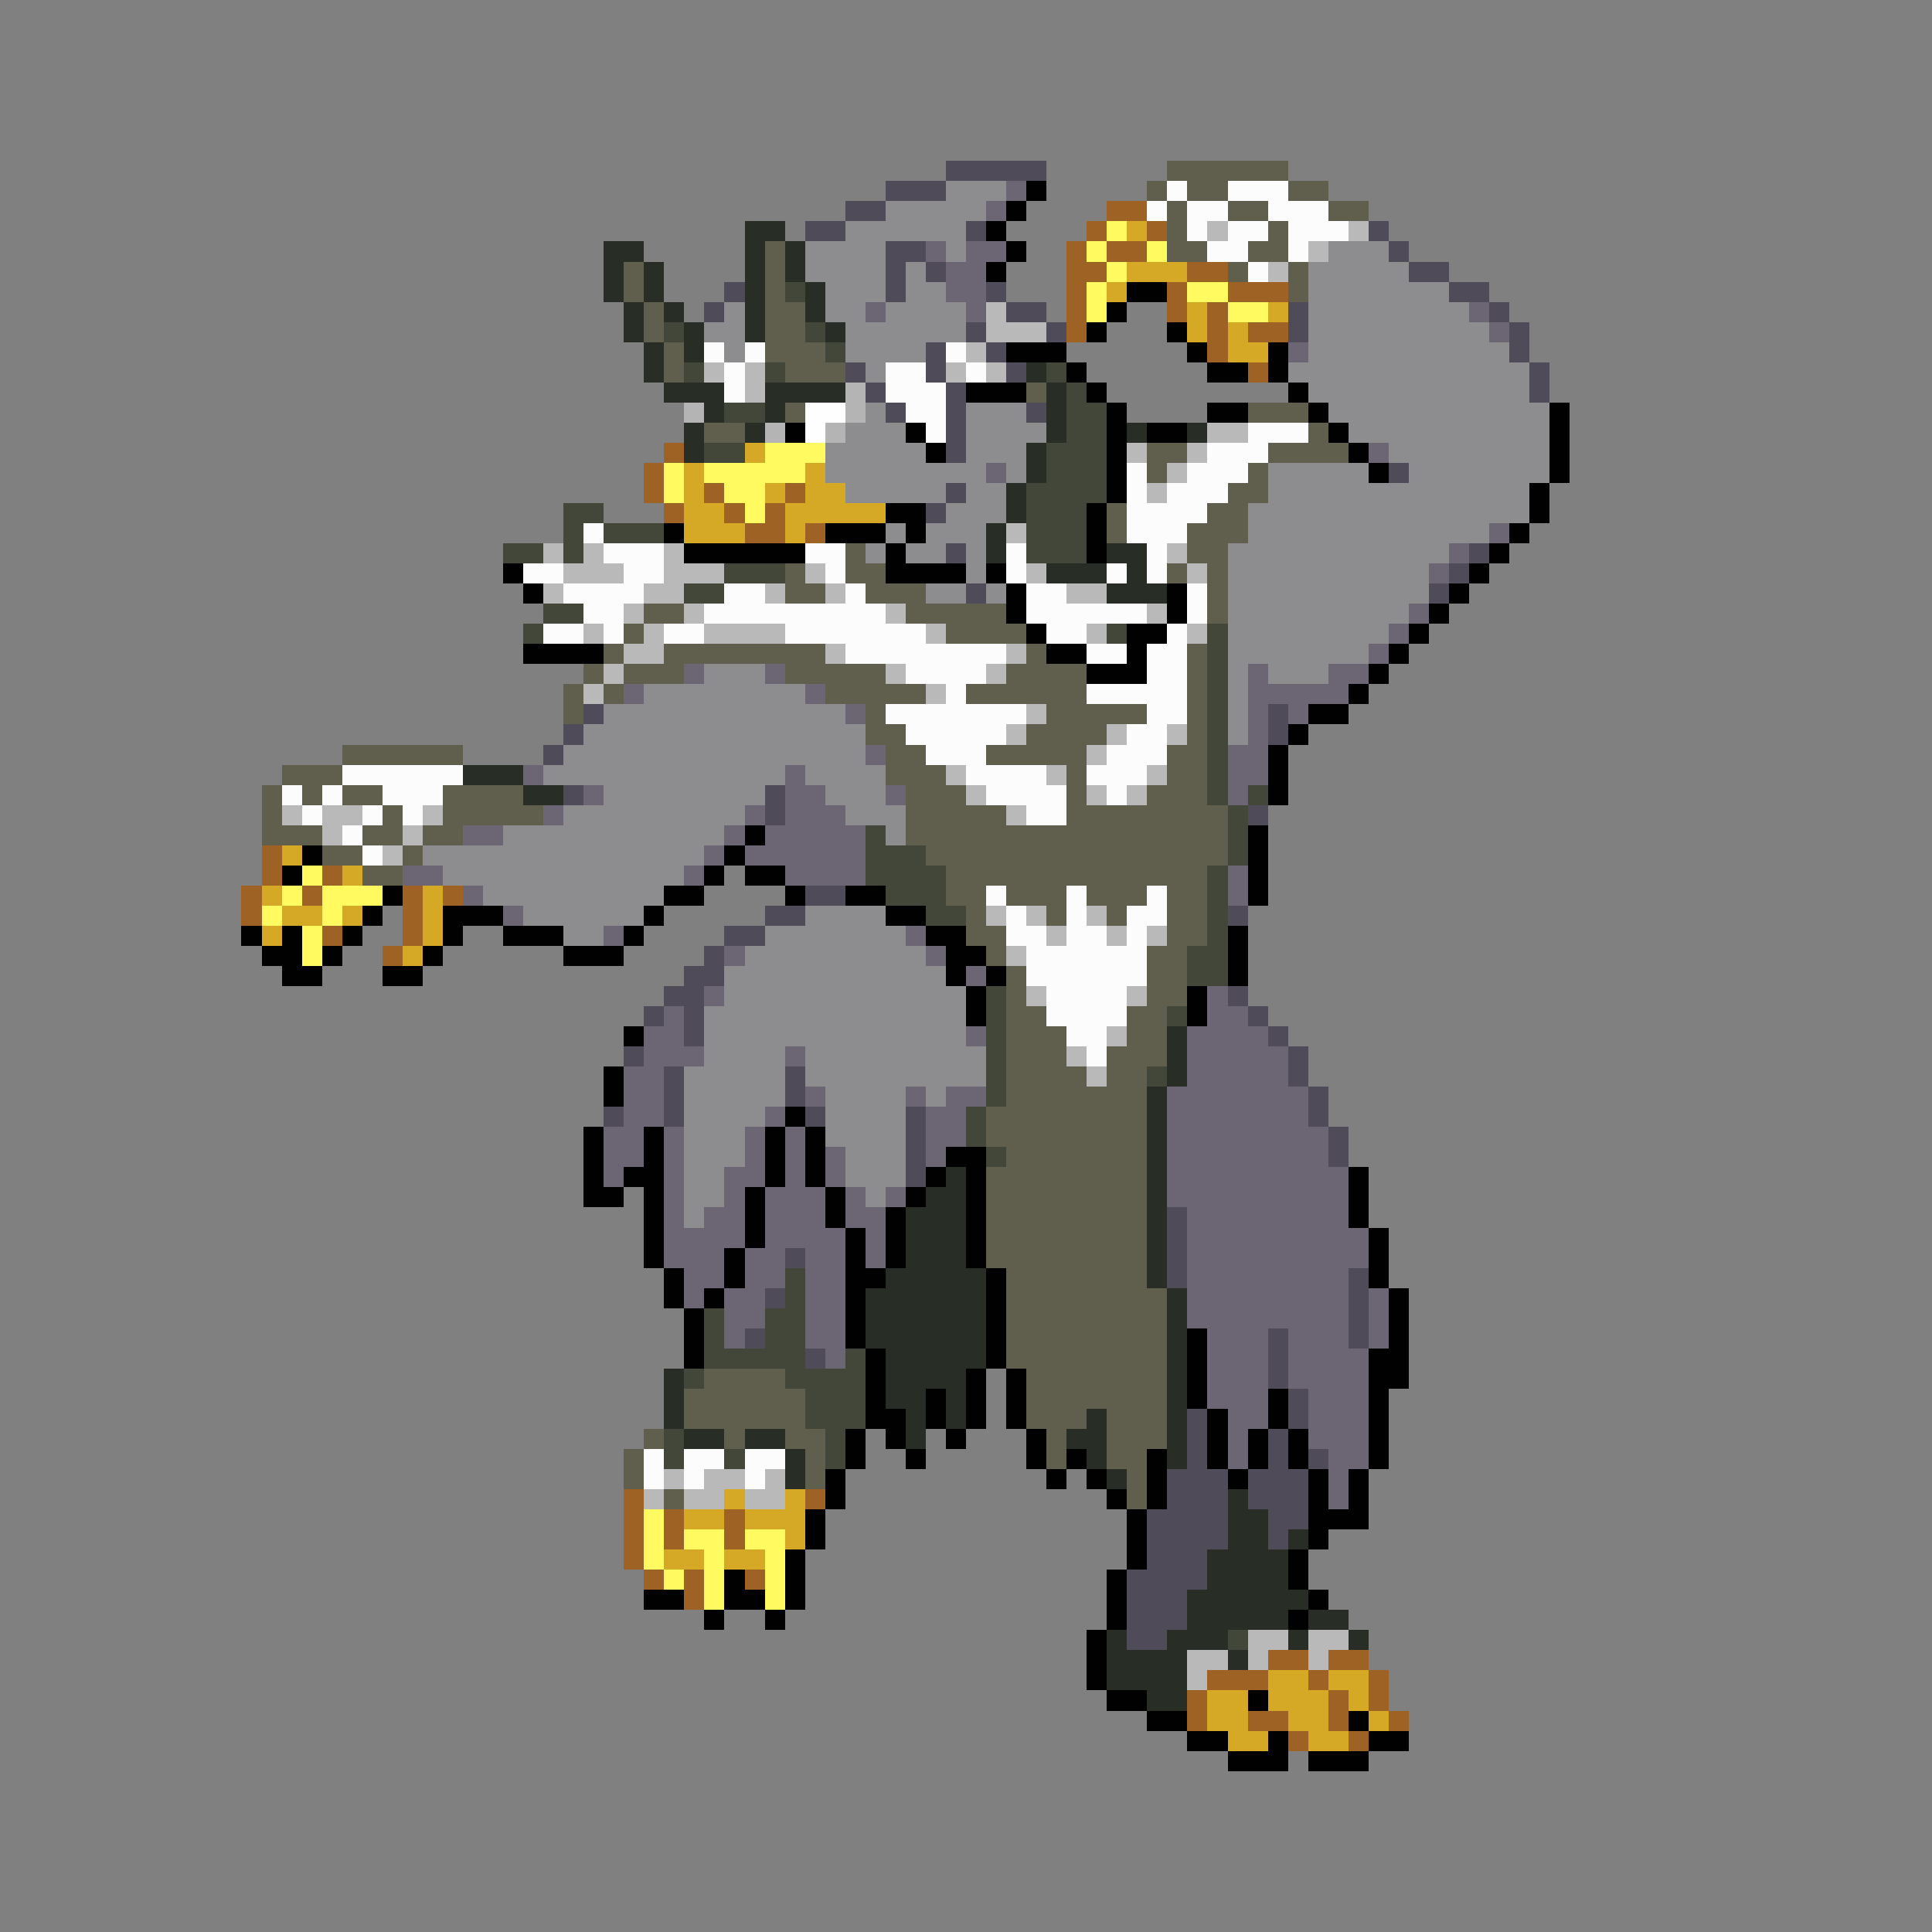 <svg xmlns="http://www.w3.org/2000/svg" viewBox="0 -0.5 96 96" shape-rendering="crispEdges">
<rect x="0" y="-0.5" width="96" height="96" fill="#808080" stroke="none"/>
<path stroke="#4f4b58" d="M47 8h5M44 9h3M42 10h2M40 11h2M48 11h1M68 11h1M44 12h2M69 12h1M44 13h1M46 13h1M70 13h2M36 14h1M44 14h1M49 14h1M72 14h2M35 15h1M50 15h2M64 15h1M74 15h1M48 16h1M52 16h1M64 16h1M75 16h1M46 17h1M49 17h1M75 17h1M42 18h1M46 18h1M50 18h1M76 18h1M43 19h1M47 19h1M76 19h1M44 20h1M47 20h1M51 20h1M47 21h1M47 22h1M69 23h1M47 24h1M46 25h1M47 27h1M73 27h1M72 28h1M48 29h1M71 29h1M29 35h1M63 35h1M28 36h1M63 36h1M27 37h1M28 39h1M38 39h1M38 40h1M62 40h1M40 44h2M38 45h2M61 45h1M36 46h2M35 47h1M34 48h2M33 49h2M61 49h1M32 50h1M34 50h1M62 50h1M34 51h1M63 51h1M31 52h1M64 52h1M33 53h1M39 53h1M64 53h1M33 54h1M39 54h1M65 54h1M30 55h1M33 55h1M40 55h1M45 55h1M65 55h1M45 56h1M66 56h1M45 57h1M66 57h1M45 58h1M58 60h1M58 61h1M39 62h1M58 62h1M58 63h1M67 63h1M38 64h1M67 64h1M67 65h1M37 66h1M63 66h1M67 66h1M40 67h1M63 67h1M63 68h1M64 69h1M59 70h1M64 70h1M59 71h1M63 71h1M59 72h1M63 72h1M65 72h1M58 73h3M62 73h3M58 74h3M62 74h3M57 75h4M63 75h2M57 76h4M63 76h1M57 77h3M56 78h4M56 79h3M56 80h3M56 81h2" />
<path stroke="#605f4d" d="M58 8h6M57 9h1M59 9h2M64 9h2M58 10h1M61 10h2M66 10h2M58 11h1M63 11h1M38 12h1M58 12h2M62 12h2M31 13h1M38 13h1M61 13h1M64 13h1M31 14h1M38 14h1M64 14h1M32 15h1M38 15h2M32 16h1M38 16h2M33 17h1M38 17h3M33 18h1M39 18h3M51 19h1M39 20h1M62 20h3M35 21h2M65 21h1M57 22h2M63 22h4M57 23h1M62 23h1M61 24h2M55 25h1M60 25h2M55 26h1M59 26h3M42 27h1M59 27h2M39 28h1M42 28h2M58 28h1M60 28h1M39 29h2M43 29h3M60 29h1M32 30h2M45 30h5M60 30h1M31 31h1M47 31h4M30 32h1M33 32h8M51 32h1M59 32h1M29 33h1M31 33h3M39 33h5M50 33h4M59 33h1M28 34h1M30 34h1M41 34h5M48 34h6M59 34h1M28 35h1M43 35h1M52 35h5M59 35h1M43 36h2M51 36h4M59 36h1M17 37h6M44 37h2M49 37h5M58 37h2M14 38h3M44 38h3M53 38h1M58 38h2M13 39h1M15 39h1M17 39h2M22 39h4M45 39h3M53 39h1M57 39h3M13 40h1M19 40h1M22 40h5M45 40h5M53 40h8M13 41h3M18 41h2M21 41h2M45 41h16M16 42h2M20 42h1M46 42h15M18 43h2M47 43h13M47 44h2M50 44h3M54 44h3M58 44h2M48 45h1M52 45h1M55 45h1M58 45h2M48 46h2M58 46h2M49 47h1M57 47h2M50 48h1M57 48h2M50 49h1M57 49h2M50 50h2M56 50h2M50 51h3M56 51h2M50 52h3M55 52h3M50 53h4M55 53h2M50 54h7M49 55h8M49 56h8M50 57h7M49 58h8M49 59h8M49 60h8M49 61h8M49 62h8M50 63h7M50 64h8M50 65h8M50 66h8M50 67h8M35 68h4M51 68h7M34 69h6M51 69h7M34 70h6M51 70h3M55 70h3M32 71h1M36 71h1M39 71h2M52 71h1M55 71h3M31 72h1M40 72h1M52 72h1M55 72h2M31 73h1M40 73h1M56 73h1M33 74h1M56 74h1" />
<path stroke="#8d8c8e" d="M47 9h3M44 10h5M42 11h6M40 12h4M47 12h1M66 12h3M40 13h4M45 13h1M65 13h5M41 14h3M45 14h2M65 14h7M36 15h1M41 15h2M44 15h4M65 15h8M35 16h2M42 16h6M65 16h9M36 17h1M42 17h4M65 17h10M43 18h1M64 18h12M65 19h11M43 20h1M48 20h3M66 20h11M42 21h3M48 21h4M67 21h10M41 22h5M48 22h3M69 22h8M41 23h8M50 23h1M63 23h5M70 23h7M42 24h5M48 24h2M63 24h13M47 25h3M62 25h14M44 26h1M46 26h3M62 26h12M43 27h1M45 27h2M48 27h1M61 27h11M48 28h1M61 28h10M46 29h2M49 29h1M61 29h10M61 30h9M61 31h8M61 32h7M35 33h3M61 33h1M63 33h3M32 34h8M61 34h1M30 35h12M61 35h1M29 36h14M61 36h1M28 37h15M27 38h12M40 38h4M30 39h8M41 39h3M28 40h9M42 40h3M25 41h11M44 41h1M21 42h14M22 43h12M24 44h9M26 45h6M40 45h4M28 46h2M38 46h7M37 47h9M36 48h11M36 49h12M35 50h13M35 51h13M35 52h4M40 52h9M34 53h5M40 53h9M34 54h5M41 54h4M46 54h1M34 55h4M41 55h4M34 56h3M41 56h4M34 57h3M42 57h3M34 58h2M42 58h3M34 59h2M43 59h1M34 60h1" />
<path stroke="#6b6574" d="M50 9h1M49 10h1M46 12h1M48 12h2M47 13h2M47 14h2M43 15h1M48 15h1M73 15h1M74 16h1M64 17h1M68 22h1M49 23h1M74 26h1M72 27h1M71 28h1M70 30h1M69 31h1M68 32h1M34 33h1M38 33h1M62 33h1M66 33h2M31 34h1M40 34h1M62 34h5M42 35h1M62 35h1M64 35h1M62 36h1M43 37h1M61 37h2M26 38h1M39 38h1M61 38h2M29 39h1M39 39h2M44 39h1M61 39h1M27 40h1M37 40h1M39 40h3M23 41h2M36 41h1M38 41h5M35 42h1M37 42h6M20 43h2M34 43h1M39 43h4M61 43h1M23 44h1M61 44h1M25 45h1M30 46h1M45 46h1M36 47h1M46 47h1M48 48h1M35 49h1M60 49h1M33 50h1M60 50h2M32 51h2M48 51h1M59 51h4M32 52h3M39 52h1M59 52h5M31 53h2M59 53h5M31 54h2M40 54h1M45 54h1M47 54h2M58 54h7M31 55h2M38 55h1M46 55h2M58 55h7M30 56h2M33 56h1M37 56h1M39 56h1M46 56h2M58 56h8M30 57h2M33 57h1M37 57h1M39 57h1M41 57h1M46 57h1M58 57h8M30 58h1M33 58h1M36 58h2M39 58h1M41 58h1M58 58h9M33 59h1M36 59h1M38 59h3M42 59h1M44 59h1M58 59h9M33 60h1M35 60h2M38 60h3M42 60h2M59 60h8M33 61h4M38 61h4M43 61h1M59 61h9M33 62h3M37 62h2M40 62h2M43 62h1M59 62h9M34 63h2M37 63h2M40 63h2M59 63h8M34 64h1M36 64h2M40 64h2M59 64h8M68 64h1M36 65h2M40 65h2M59 65h8M68 65h1M36 66h1M40 66h2M60 66h3M64 66h3M68 66h1M41 67h1M60 67h3M64 67h4M60 68h3M64 68h4M60 69h3M65 69h3M61 70h2M65 70h3M61 71h1M65 71h3M61 72h1M66 72h2M66 73h1M66 74h1" />
<path stroke="#010101" d="M51 9h1M50 10h1M49 11h1M50 12h1M49 13h1M56 14h2M55 15h1M54 16h1M58 16h1M50 17h3M59 17h1M63 17h1M53 18h1M60 18h2M63 18h1M48 19h3M54 19h1M64 19h1M55 20h1M60 20h2M65 20h1M77 20h1M39 21h1M45 21h1M55 21h1M57 21h2M66 21h1M77 21h1M46 22h1M55 22h1M67 22h1M77 22h1M55 23h1M68 23h1M77 23h1M55 24h1M76 24h1M44 25h2M54 25h1M76 25h1M33 26h1M41 26h3M45 26h1M54 26h1M75 26h1M34 27h6M44 27h1M54 27h1M74 27h1M25 28h1M44 28h4M49 28h1M73 28h1M26 29h1M50 29h1M58 29h1M72 29h1M50 30h1M58 30h1M71 30h1M51 31h1M56 31h2M70 31h1M26 32h4M52 32h2M56 32h1M69 32h1M54 33h3M68 33h1M67 34h1M65 35h2M64 36h1M63 37h1M63 38h1M63 39h1M37 41h1M62 41h1M15 42h1M36 42h1M62 42h1M14 43h1M35 43h1M37 43h2M62 43h1M19 44h1M33 44h2M39 44h1M42 44h2M62 44h1M18 45h1M22 45h3M32 45h1M44 45h2M12 46h1M14 46h1M17 46h1M22 46h1M25 46h3M31 46h1M46 46h2M61 46h1M13 47h2M16 47h1M21 47h1M28 47h3M47 47h2M61 47h1M14 48h2M19 48h2M47 48h1M49 48h1M61 48h1M48 49h1M59 49h1M48 50h1M59 50h1M31 51h1M30 53h1M30 54h1M39 55h1M29 56h1M32 56h1M38 56h1M40 56h1M29 57h1M32 57h1M38 57h1M40 57h1M47 57h2M29 58h1M31 58h2M38 58h1M40 58h1M46 58h1M48 58h1M67 58h1M29 59h2M32 59h1M37 59h1M41 59h1M45 59h1M48 59h1M67 59h1M32 60h1M37 60h1M41 60h1M44 60h1M48 60h1M67 60h1M32 61h1M37 61h1M42 61h1M44 61h1M48 61h1M68 61h1M32 62h1M36 62h1M42 62h1M44 62h1M48 62h1M68 62h1M33 63h1M36 63h1M42 63h2M49 63h1M68 63h1M33 64h1M35 64h1M42 64h1M49 64h1M69 64h1M34 65h1M42 65h1M49 65h1M69 65h1M34 66h1M42 66h1M49 66h1M59 66h1M69 66h1M34 67h1M43 67h1M49 67h1M59 67h1M68 67h2M43 68h1M48 68h1M50 68h1M59 68h1M68 68h2M43 69h1M46 69h1M48 69h1M50 69h1M59 69h1M63 69h1M68 69h1M43 70h2M46 70h1M48 70h1M50 70h1M60 70h1M63 70h1M68 70h1M42 71h1M44 71h1M47 71h1M51 71h1M60 71h1M62 71h1M64 71h1M68 71h1M42 72h1M45 72h1M51 72h1M53 72h1M57 72h1M60 72h1M62 72h1M64 72h1M68 72h1M41 73h1M52 73h1M54 73h1M57 73h1M61 73h1M65 73h1M67 73h1M41 74h1M55 74h1M57 74h1M65 74h1M67 74h1M40 75h1M56 75h1M65 75h3M40 76h1M56 76h1M65 76h1M39 77h1M56 77h1M64 77h1M36 78h1M39 78h1M55 78h1M64 78h1M32 79h2M36 79h2M39 79h1M55 79h1M65 79h1M35 80h1M38 80h1M55 80h1M64 80h1M54 81h1M54 82h1M54 83h1M55 84h2M62 84h1M57 85h2M67 85h1M59 86h2M63 86h1M68 86h2M61 87h3M65 87h3" />
<path stroke="#fcfcfc" d="M58 9h1M61 9h3M57 10h1M59 10h2M63 10h3M59 11h1M61 11h2M64 11h3M60 12h2M64 12h1M62 13h1M35 17h1M37 17h1M47 17h1M36 18h1M44 18h2M48 18h1M36 19h1M44 19h3M45 20h2M46 21h1M62 21h3M60 22h3M56 23h1M59 23h3M56 24h1M58 24h3M56 25h4M29 26h1M56 26h3M30 27h3M40 27h2M50 27h1M57 27h1M26 28h2M31 28h2M41 28h1M50 28h1M55 28h1M57 28h1M28 29h4M36 29h2M42 29h1M51 29h2M59 29h1M29 30h2M35 30h9M51 30h6M59 30h1M27 31h2M30 31h1M33 31h2M39 31h7M52 31h2M58 31h1M42 32h8M54 32h2M57 32h2M45 33h4M57 33h2M47 34h1M54 34h5M44 35h7M57 35h2M45 36h5M56 36h2M46 37h3M55 37h3M17 38h6M48 38h4M54 38h3M14 39h1M16 39h1M19 39h3M49 39h4M55 39h1M15 40h1M18 40h1M20 40h1M51 40h2M17 41h1M18 42h1M49 44h1M53 44h1M57 44h1M50 45h1M53 45h1M56 45h2M50 46h2M53 46h2M56 46h1M51 47h6M51 48h6M52 49h4M52 50h4M53 51h2M54 52h1M32 72h1M34 72h2M37 72h2M32 73h1M34 73h1M37 73h1" />
<path stroke="#9e6225" d="M55 10h2M54 11h1M57 11h1M53 12h1M55 12h2M53 13h2M59 13h2M53 14h1M58 14h1M61 14h3M53 15h1M58 15h1M60 15h1M53 16h1M60 16h1M62 16h2M60 17h1M62 18h1M33 22h1M32 23h1M32 24h1M35 24h1M39 24h1M33 25h1M36 25h1M38 25h1M37 26h2M40 26h1M13 42h1M13 43h1M16 43h1M12 44h1M15 44h1M20 44h1M22 44h1M12 45h1M20 45h1M16 46h1M20 46h1M19 47h1M31 74h1M40 74h1M31 75h1M33 75h1M36 75h1M31 76h1M33 76h1M36 76h1M31 77h1M32 78h1M34 78h1M37 78h1M34 79h1M63 82h2M66 82h2M60 83h3M65 83h1M68 83h1M59 84h1M66 84h1M68 84h1M59 85h1M62 85h2M66 85h1M69 85h1M64 86h1M67 86h1" />
<path stroke="#282d26" d="M37 11h2M30 12h2M37 12h1M39 12h1M30 13h1M32 13h1M37 13h1M39 13h1M30 14h1M32 14h1M37 14h1M40 14h1M31 15h1M33 15h1M37 15h1M40 15h1M31 16h1M34 16h1M37 16h1M41 16h1M32 17h1M34 17h1M32 18h1M51 18h1M33 19h3M38 19h4M52 19h1M35 20h1M38 20h1M52 20h1M34 21h1M37 21h1M52 21h1M56 21h1M59 21h1M34 22h1M51 22h1M51 23h1M50 24h1M50 25h1M49 26h1M49 27h1M55 27h2M52 28h3M56 28h1M55 29h3M23 38h3M26 39h2M58 51h1M58 52h1M58 53h1M57 54h1M57 55h1M57 56h1M57 57h1M47 58h1M57 58h1M46 59h2M57 59h1M45 60h3M57 60h1M45 61h3M57 61h1M45 62h3M57 62h1M44 63h5M57 63h1M43 64h6M58 64h1M43 65h6M58 65h1M43 66h6M58 66h1M44 67h5M58 67h1M33 68h1M44 68h4M58 68h1M33 69h1M44 69h2M47 69h1M58 69h1M33 70h1M45 70h1M47 70h1M54 70h1M58 70h1M34 71h2M37 71h2M45 71h1M53 71h2M58 71h1M39 72h1M54 72h1M58 72h1M39 73h1M55 73h1M61 74h1M61 75h2M61 76h2M64 76h1M60 77h4M60 78h4M59 79h6M59 80h5M65 80h2M55 81h1M58 81h3M64 81h1M67 81h1M55 82h4M61 82h1M55 83h4M57 84h2" />
<path stroke="#fffa60" d="M55 11h1M54 12h1M57 12h1M55 13h1M54 14h1M59 14h2M54 15h1M61 15h2M38 22h3M33 23h1M35 23h5M33 24h1M36 24h2M37 25h1M15 43h1M14 44h1M16 44h3M13 45h1M16 45h1M15 46h1M15 47h1M32 75h1M32 76h1M34 76h2M37 76h2M32 77h1M35 77h1M38 77h1M33 78h1M35 78h1M38 78h1M35 79h1M38 79h1" />
<path stroke="#d5a926" d="M56 11h1M56 13h3M55 14h1M59 15h1M63 15h1M59 16h1M61 16h1M61 17h2M37 22h1M34 23h1M40 23h1M34 24h1M38 24h1M40 24h2M34 25h2M39 25h5M34 26h3M39 26h1M14 42h1M17 43h1M13 44h1M21 44h1M14 45h2M17 45h1M21 45h1M13 46h1M21 46h1M20 47h1M36 74h1M39 74h1M34 75h2M37 75h3M39 76h1M33 77h2M36 77h2M63 83h2M66 83h2M60 84h2M63 84h3M67 84h1M60 85h2M64 85h2M68 85h1M61 86h2M65 86h2" />
<path stroke="#b9b9b9" d="M60 11h1M67 11h1M65 12h1M63 13h1M49 15h1M49 16h3M48 17h1M35 18h1M37 18h1M47 18h1M49 18h1M37 19h1M60 21h2M56 22h1M59 22h1M58 23h1M57 24h1M50 26h1M27 27h1M29 27h1M33 27h1M58 27h1M28 28h3M33 28h3M40 28h1M51 28h1M59 28h1M27 29h1M32 29h2M38 29h1M41 29h1M53 29h2M31 30h1M34 30h1M44 30h1M57 30h1M29 31h1M32 31h1M35 31h4M46 31h1M54 31h1M59 31h1M31 32h2M41 32h1M50 32h1M30 33h1M44 33h1M49 33h1M29 34h1M46 34h1M51 35h1M50 36h1M55 36h1M58 36h1M54 37h1M47 38h1M52 38h1M57 38h1M48 39h1M54 39h1M56 39h1M14 40h1M16 40h2M21 40h1M50 40h1M16 41h1M20 41h1M19 42h1M49 45h1M51 45h1M54 45h1M52 46h1M55 46h1M57 46h1M50 47h1M51 49h1M56 49h1M55 51h1M53 52h1M54 53h1M33 73h1M35 73h2M38 73h1M32 74h1M34 74h2M37 74h2M62 81h2M65 81h2M59 82h2M62 82h1M65 82h1M59 83h1" />
<path stroke="#42473a" d="M39 14h1M33 16h1M40 16h1M41 17h1M34 18h1M38 18h1M52 18h1M53 19h1M36 20h2M53 20h2M53 21h2M35 22h2M52 22h3M52 23h3M51 24h4M28 25h2M51 25h3M28 26h1M30 26h3M51 26h3M25 27h2M28 27h1M51 27h3M36 28h3M34 29h2M27 30h2M26 31h1M55 31h1M60 31h1M60 32h1M60 33h1M60 34h1M60 35h1M60 36h1M60 37h1M60 38h1M60 39h1M62 39h1M61 40h1M43 41h1M61 41h1M43 42h3M61 42h1M43 43h4M60 43h1M44 44h3M60 44h1M46 45h2M60 45h1M60 46h1M59 47h2M59 48h2M49 49h1M49 50h1M58 50h1M49 51h1M49 52h1M49 53h1M57 53h1M49 54h1M48 55h1M48 56h1M49 57h1M39 63h1M39 64h1M35 65h1M38 65h2M35 66h1M38 66h2M35 67h5M42 67h1M34 68h1M39 68h4M40 69h3M40 70h3M33 71h1M41 71h1M33 72h1M36 72h1M41 72h1M61 81h1" />
<path stroke="#b4b4b4" d="M42 19h1M34 20h1M42 20h1M38 21h1M41 21h1" />
<path stroke="#fefefe" d="M40 20h2M40 21h1" />
</svg>